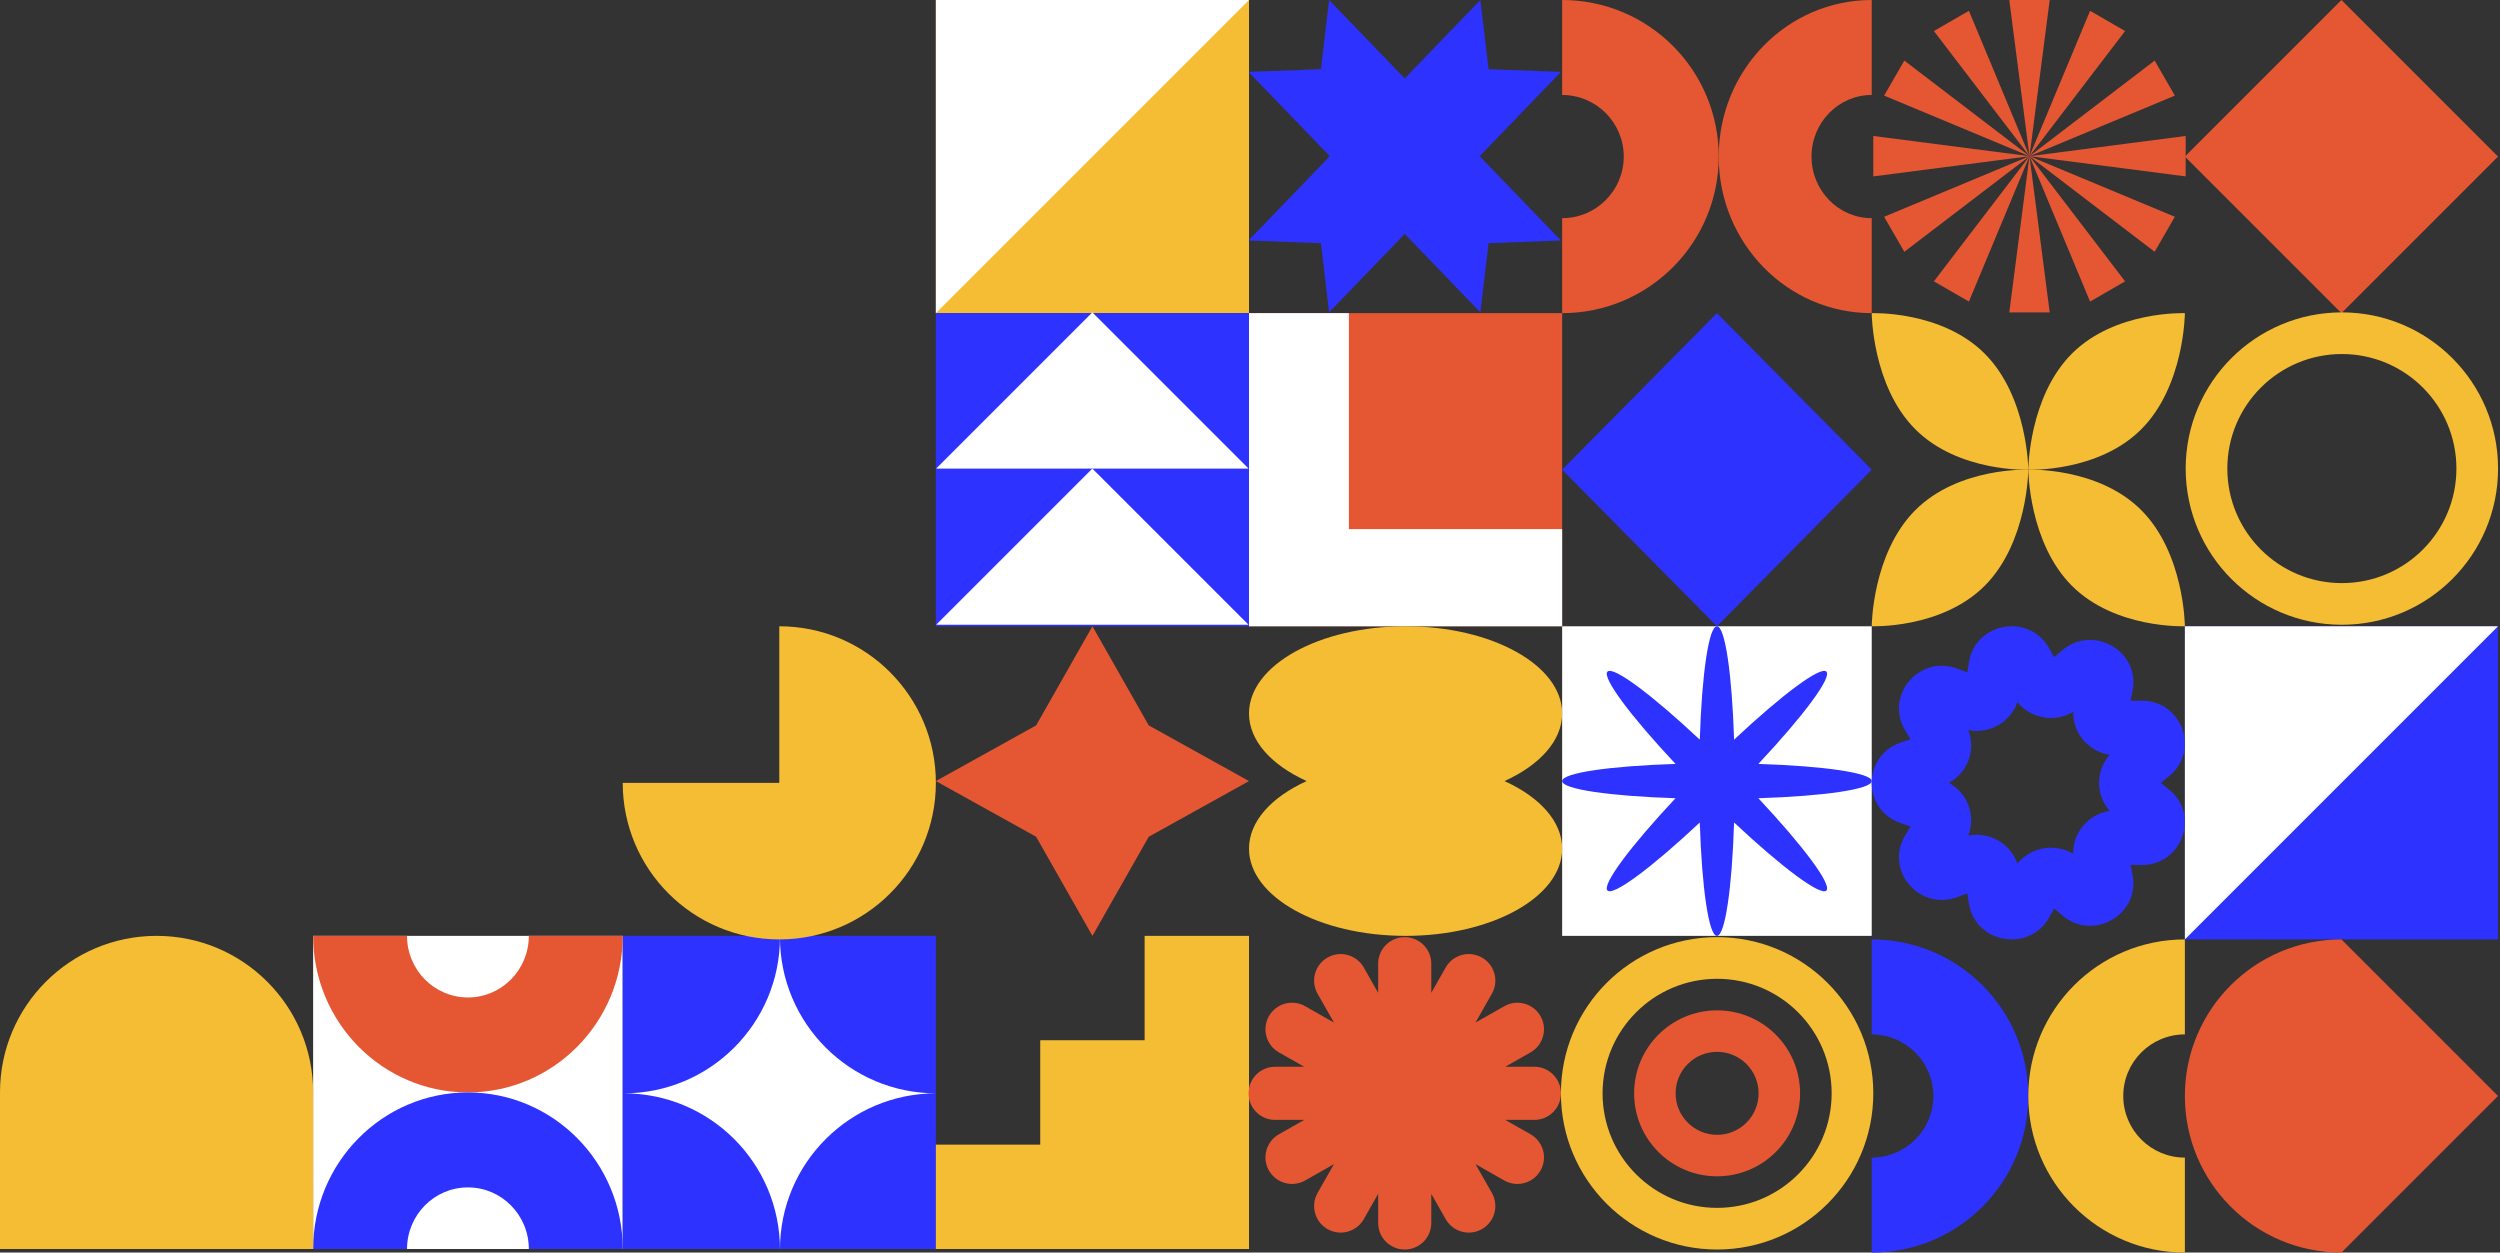 <svg width="976" height="489" viewBox="0 0 976 489" fill="none" xmlns="http://www.w3.org/2000/svg">
<rect x="0" y="0" width="976" height="489" fill="#333333" stroke="none"/>
<rect x="852.972" y="366.75" width="122.25" height="122.25" transform="rotate(-90 852.972 366.75)" fill="#2D32FF"/>
<rect x="365.361" y="122.25" width="122.25" height="122.25" transform="rotate(-90 365.361 122.25)" fill="#F5BD33"/>
<rect x="122.25" y="365.361" width="120.861" height="122.25" fill="white"/>
<rect x="365.361" y="122.25" width="122.25" height="122.25" fill="#2D32FF"/>
<rect x="243.111" y="365.361" width="122.25" height="122.25" fill="#2D32FF"/>
<rect x="487.611" y="122.25" width="122.25" height="122.25" fill="#E55733"/>
<rect x="609.861" y="244.5" width="120.861" height="120.861" fill="white"/>
<path d="M852.972 244.5L852.972 366.75L975.222 244.5L852.972 244.5Z" fill="white"/>
<path d="M365.361 3.05804e-06L365.361 122.25L487.611 -7.62939e-06L365.361 3.05804e-06Z" fill="white"/>
<path d="M487.611 365.361H446.861V406.111H406.111V446.861H365.361V487.611H487.611V365.361Z" fill="#F5BD33"/>
<path d="M730.722 183.375L670.291 122.25L609.861 183.375L670.291 244.5L730.722 183.375Z" fill="#2D32FF"/>
<path d="M487.429 182.93L426.453 121.953L365.476 182.93L487.429 182.93Z" fill="white"/>
<path d="M487.429 243.906L426.453 182.929L365.476 243.906L487.429 243.906Z" fill="white"/>
<path d="M243.111 365.361C243.111 399.119 216.055 426.486 182.68 426.486C149.306 426.486 122.25 399.119 122.25 365.361H158.903C158.903 378.644 169.548 389.412 182.68 389.412C195.812 389.412 206.458 378.644 206.458 365.361H243.111Z" fill="#E55733"/>
<path d="M730.722 366.75C764.48 366.75 791.847 394.117 791.847 427.875C791.847 461.633 764.48 489 730.722 489L730.722 451.926C744.005 451.926 754.772 441.158 754.772 427.875C754.772 414.592 744.004 403.824 730.722 403.824L730.722 366.75Z" fill="#2D32FF"/>
<path d="M122.25 487.611C122.25 453.852 149.306 426.486 182.68 426.486C216.055 426.486 243.111 453.852 243.111 487.611L206.458 487.611C206.458 474.328 195.812 463.56 182.68 463.56C169.548 463.56 158.903 474.328 158.903 487.611L122.25 487.611Z" fill="#2D32FF"/>
<path d="M852.972 489C819.213 489 791.847 461.633 791.847 427.875C791.847 394.117 819.213 366.75 852.972 366.75L852.972 403.824C839.689 403.824 828.921 414.592 828.921 427.875C828.921 441.158 839.689 451.926 852.972 451.926L852.972 489Z" fill="#F5BD33"/>
<path d="M730.722 122.25C697.73 122.25 670.986 94.883 670.986 61.125C670.986 27.367 697.73 -1.44209e-06 730.722 0L730.722 37.074C717.741 37.074 707.217 47.842 707.217 61.125C707.217 74.408 717.741 85.176 730.722 85.176L730.722 122.25Z" fill="#E55733"/>
<path d="M609.861 0C643.619 -1.47563e-06 670.986 27.367 670.986 61.125C670.986 94.883 643.619 122.25 609.861 122.25L609.861 85.176C623.144 85.176 633.912 74.408 633.912 61.125C633.912 47.842 623.144 37.074 609.861 37.074L609.861 0Z" fill="#E55733"/>
<path d="M526.604 122.25H487.611V244.5H609.861V206.56H526.604V122.25Z" fill="white"/>
<path d="M404.502 283.196L365.361 304.93L404.502 326.665L426.486 365.361L448.47 326.665L487.611 304.93L448.47 283.196L426.486 244.5L404.502 283.196Z" fill="#E55733"/>
<path d="M852.972 427.875C852.972 461.633 880.338 489 914.097 489L975.222 427.875L914.097 366.75C880.338 366.75 852.972 394.117 852.972 427.875Z" fill="#E55733"/>
<path d="M975.222 61.125L914.097 0L852.972 61.125L914.097 122.25L975.222 61.125Z" fill="#E55733"/>
<path fill-rule="evenodd" clip-rule="evenodd" d="M558.776 376.23C558.776 370.503 554.133 365.86 548.406 365.86C542.679 365.86 538.036 370.503 538.036 376.23V387.598L532.419 377.714C529.589 372.735 523.259 370.992 518.279 373.822C513.3 376.651 511.557 382.982 514.387 387.961L520.779 399.21L509.531 392.818C504.552 389.988 498.221 391.731 495.391 396.71C492.562 401.69 494.305 408.02 499.284 410.85L509.167 416.466H497.8C492.072 416.466 487.429 421.109 487.429 426.837C487.429 432.564 492.072 437.207 497.8 437.207H509.169L499.284 442.824C494.305 445.654 492.562 451.984 495.391 456.964C498.221 461.943 504.552 463.686 509.531 460.856L520.778 454.465L514.387 465.711C511.557 470.691 513.3 477.021 518.279 479.851C523.259 482.68 529.589 480.938 532.419 475.958L538.036 466.074V477.443C538.036 483.17 542.679 487.813 548.406 487.813C554.133 487.813 558.776 483.17 558.776 477.443V466.074L564.393 475.958C567.223 480.938 573.553 482.68 578.533 479.851C583.512 477.021 585.255 470.691 582.425 465.711L576.034 454.465L587.281 460.856C592.26 463.686 598.591 461.943 601.42 456.964C604.25 451.984 602.507 445.654 597.528 442.824L587.643 437.207H599.012C604.74 437.207 609.383 432.564 609.383 426.837C609.383 421.109 604.74 416.466 599.012 416.466H587.645L597.528 410.85C602.507 408.02 604.25 401.69 601.421 396.71C598.591 391.731 592.26 389.988 587.281 392.818L576.033 399.21L582.425 387.961C585.255 382.982 583.512 376.651 578.532 373.822C573.553 370.992 567.222 372.735 564.393 377.714L558.776 387.598V376.23Z" fill="#E55733"/>
<path d="M774.823 138.057C791.702 154.936 791.847 183.387 791.847 183.387C791.847 183.387 764.624 184.472 747.745 167.594C730.866 150.715 730.722 122.264 730.722 122.264C730.722 122.264 757.944 121.179 774.823 138.057Z" fill="#F5BD33"/>
<path d="M808.87 138.057C791.991 154.936 791.847 183.387 791.847 183.387C791.847 183.387 819.069 184.472 835.948 167.594C852.827 150.715 852.972 122.264 852.972 122.264C852.972 122.264 825.749 121.179 808.87 138.057Z" fill="#F5BD33"/>
<path d="M774.823 228.693C791.702 211.814 791.847 183.363 791.847 183.363C791.847 183.363 764.624 182.278 747.745 199.156C730.866 216.035 730.722 244.486 730.722 244.486C730.722 244.486 757.944 245.571 774.823 228.693Z" fill="#F5BD33"/>
<path d="M808.87 228.693C791.991 211.814 791.847 183.363 791.847 183.363C791.847 183.363 819.069 182.278 835.948 199.156C852.827 216.035 852.972 244.486 852.972 244.486C852.972 244.486 825.749 245.571 808.87 228.693Z" fill="#F5BD33"/>
<path fill-rule="evenodd" clip-rule="evenodd" d="M914.267 138.213C889.571 138.213 869.551 158.233 869.551 182.93C869.551 207.626 889.571 227.646 914.267 227.646C938.963 227.646 958.984 207.626 958.984 182.93C958.984 158.233 938.963 138.213 914.267 138.213ZM853.291 182.93C853.291 149.253 880.591 121.953 914.267 121.953C947.944 121.953 975.244 149.253 975.244 182.93C975.244 216.606 947.944 243.906 914.267 243.906C880.591 243.906 853.291 216.606 853.291 182.93Z" fill="#F5BD33"/>
<path d="M510.115 304.93C496.381 311.173 487.611 320.675 487.611 331.318C487.611 350.12 514.977 365.361 548.736 365.361C582.494 365.361 609.861 350.12 609.861 331.318C609.861 320.675 601.091 311.173 587.356 304.93C601.091 298.688 609.861 289.186 609.861 278.543C609.861 259.741 582.494 244.5 548.736 244.5C514.977 244.5 487.611 259.741 487.611 278.543C487.611 289.186 496.381 298.688 510.115 304.93Z" fill="#F5BD33"/>
<path fill-rule="evenodd" clip-rule="evenodd" d="M742.012 321.331C726.958 316.153 726.958 295.097 742.012 289.919L745.88 288.588L743.781 285.109C735.615 271.572 749.299 255.443 764.196 261.046L768.024 262.486L768.678 258.487C771.22 242.925 792.185 239.269 799.955 253.032L801.952 256.569L805.051 253.921C817.112 243.616 835.548 254.144 832.556 269.627L831.787 273.606L835.882 273.548C851.818 273.322 859.099 293.108 846.744 303.066L843.569 305.625L846.744 308.184C859.099 318.142 851.818 337.928 835.882 337.702L831.787 337.644L832.556 341.623C835.548 357.106 817.112 367.634 805.051 357.329L801.952 354.681L799.955 358.218C792.185 371.981 771.22 368.325 768.678 352.763L768.024 348.764L764.196 350.204C749.299 355.807 735.615 339.678 743.781 326.141L745.88 322.662L742.012 321.331ZM760.841 305.625C768.199 309.61 771.459 318.471 768.413 326.201C776.639 324.576 784.896 329.291 787.586 337.15C792.832 330.675 802.22 329.038 809.389 333.348C809.199 325.052 815.327 317.829 823.619 316.573C818.083 310.34 818.083 300.91 823.619 294.677C815.327 293.421 809.199 286.198 809.389 277.902C802.22 282.212 792.832 280.575 787.586 274.1C784.896 281.959 776.639 286.674 768.413 285.049C771.459 292.779 768.199 301.64 760.841 305.625Z" fill="#2D32FF"/>
<path fill-rule="evenodd" clip-rule="evenodd" d="M792.312 60.976L792.313 60.976L792.313 60.977L792.312 60.976ZM792.313 60.976H792.313L792.313 60.976L792.313 60.977L792.313 60.977L792.313 60.977L792.313 60.976ZM792.313 60.977L792.313 60.977L792.313 60.977L792.313 60.977ZM792.314 60.976L792.313 60.976L792.313 60.976L829.634 12.114L815.969 4.224L792.313 60.976L792.313 60.976L800.203 1.44461e-06L784.423 0L792.313 60.976L768.657 4.224L754.992 12.114L792.313 60.976L792.313 60.976L792.312 60.976L743.45 23.656L735.561 37.321L792.311 60.976L731.336 53.087L731.336 68.866L792.312 60.976L792.313 60.977L792.312 60.977L735.561 84.632L743.451 98.298L792.312 60.978L754.992 109.839L768.657 117.728L792.313 60.977L784.423 121.953H800.203L792.313 60.977L792.313 60.977L792.313 60.977L815.969 117.728L829.634 109.839L792.314 60.978L841.175 98.298L849.065 84.632L792.314 60.977L792.313 60.977L853.29 68.866V53.087L792.314 60.976L849.065 37.321L841.176 23.656L792.314 60.976ZM792.313 60.977L792.313 60.977L792.313 60.977L792.313 60.977ZM792.313 60.976L792.313 60.976L792.313 60.976L792.313 60.976Z" fill="#E55733"/>
<path d="M686.461 298.232C711.985 299.046 730.722 301.736 730.722 304.93C730.722 308.124 711.985 310.815 686.461 311.628C703.934 330.251 715.28 345.403 713.022 347.661C710.763 349.92 695.612 338.573 676.989 321.101C676.176 346.624 673.485 365.361 670.291 365.361C667.097 365.361 664.406 346.624 663.593 321.101C644.971 338.573 629.819 349.92 627.56 347.661C625.302 345.403 636.648 330.251 654.121 311.628C628.598 310.815 609.861 308.124 609.861 304.93C609.861 301.736 628.598 299.046 654.121 298.232C636.648 279.61 625.302 264.458 627.56 262.2C629.819 259.941 644.971 271.288 663.593 288.76C664.406 263.237 667.097 244.5 670.291 244.5C673.485 244.5 676.176 263.237 676.989 288.76C695.612 271.288 710.763 259.941 713.022 262.2C715.28 264.458 703.934 279.61 686.461 298.232Z" fill="#2D32FF"/>
<path fill-rule="evenodd" clip-rule="evenodd" d="M515.675 94.93L487.43 93.884L519.153 60.977L487.43 28.069L515.673 27.022L518.877 0L548.406 30.632L577.936 0L581.139 27.022L609.383 28.069L577.659 60.977L609.383 93.884L581.138 94.93L577.936 121.953L548.406 91.321L518.877 121.953L515.675 94.93Z" fill="#2D32FF"/>
<path fill-rule="evenodd" clip-rule="evenodd" d="M243.523 426.835C277.192 426.835 304.488 399.547 304.499 365.881C304.511 399.547 331.807 426.835 365.476 426.835L365.476 426.836C365.476 426.836 365.476 426.836 365.476 426.836C331.81 426.836 304.516 454.12 304.499 487.782C304.483 454.119 277.189 426.836 243.523 426.836L243.523 426.835Z" fill="white"/>
<path fill-rule="evenodd" clip-rule="evenodd" d="M670.359 382.121C645.663 382.121 625.643 402.141 625.643 426.837C625.643 451.533 645.663 471.553 670.359 471.553C695.055 471.553 715.075 451.533 715.075 426.837C715.075 402.141 695.055 382.121 670.359 382.121ZM609.382 426.837C609.382 393.16 636.683 365.86 670.359 365.86C704.035 365.86 731.336 393.16 731.336 426.837C731.336 460.513 704.035 487.813 670.359 487.813C636.683 487.813 609.382 460.513 609.382 426.837Z" fill="#F5BD33"/>
<path fill-rule="evenodd" clip-rule="evenodd" d="M670.359 410.64C661.414 410.64 654.162 417.891 654.162 426.837C654.162 435.782 661.414 443.034 670.359 443.034C679.304 443.034 686.556 435.782 686.556 426.837C686.556 417.891 679.304 410.64 670.359 410.64ZM637.965 426.837C637.965 408.946 652.468 394.443 670.359 394.443C688.25 394.443 702.753 408.946 702.753 426.837C702.753 444.727 688.25 459.231 670.359 459.231C652.468 459.231 637.965 444.727 637.965 426.837Z" fill="#E55733"/>
<path d="M0 426.486C0 392.727 27.367 365.361 61.125 365.361C94.883 365.361 122.25 392.727 122.25 426.486V487.611H0V426.486Z" fill="#F5BD33"/>
<path d="M304.236 366.75C337.994 366.75 365.361 339.383 365.361 305.625C365.361 271.867 337.994 244.5 304.236 244.5V305.625H243.111C243.111 339.383 270.477 366.75 304.236 366.75Z" fill="#F5BD33"/>
</svg>

